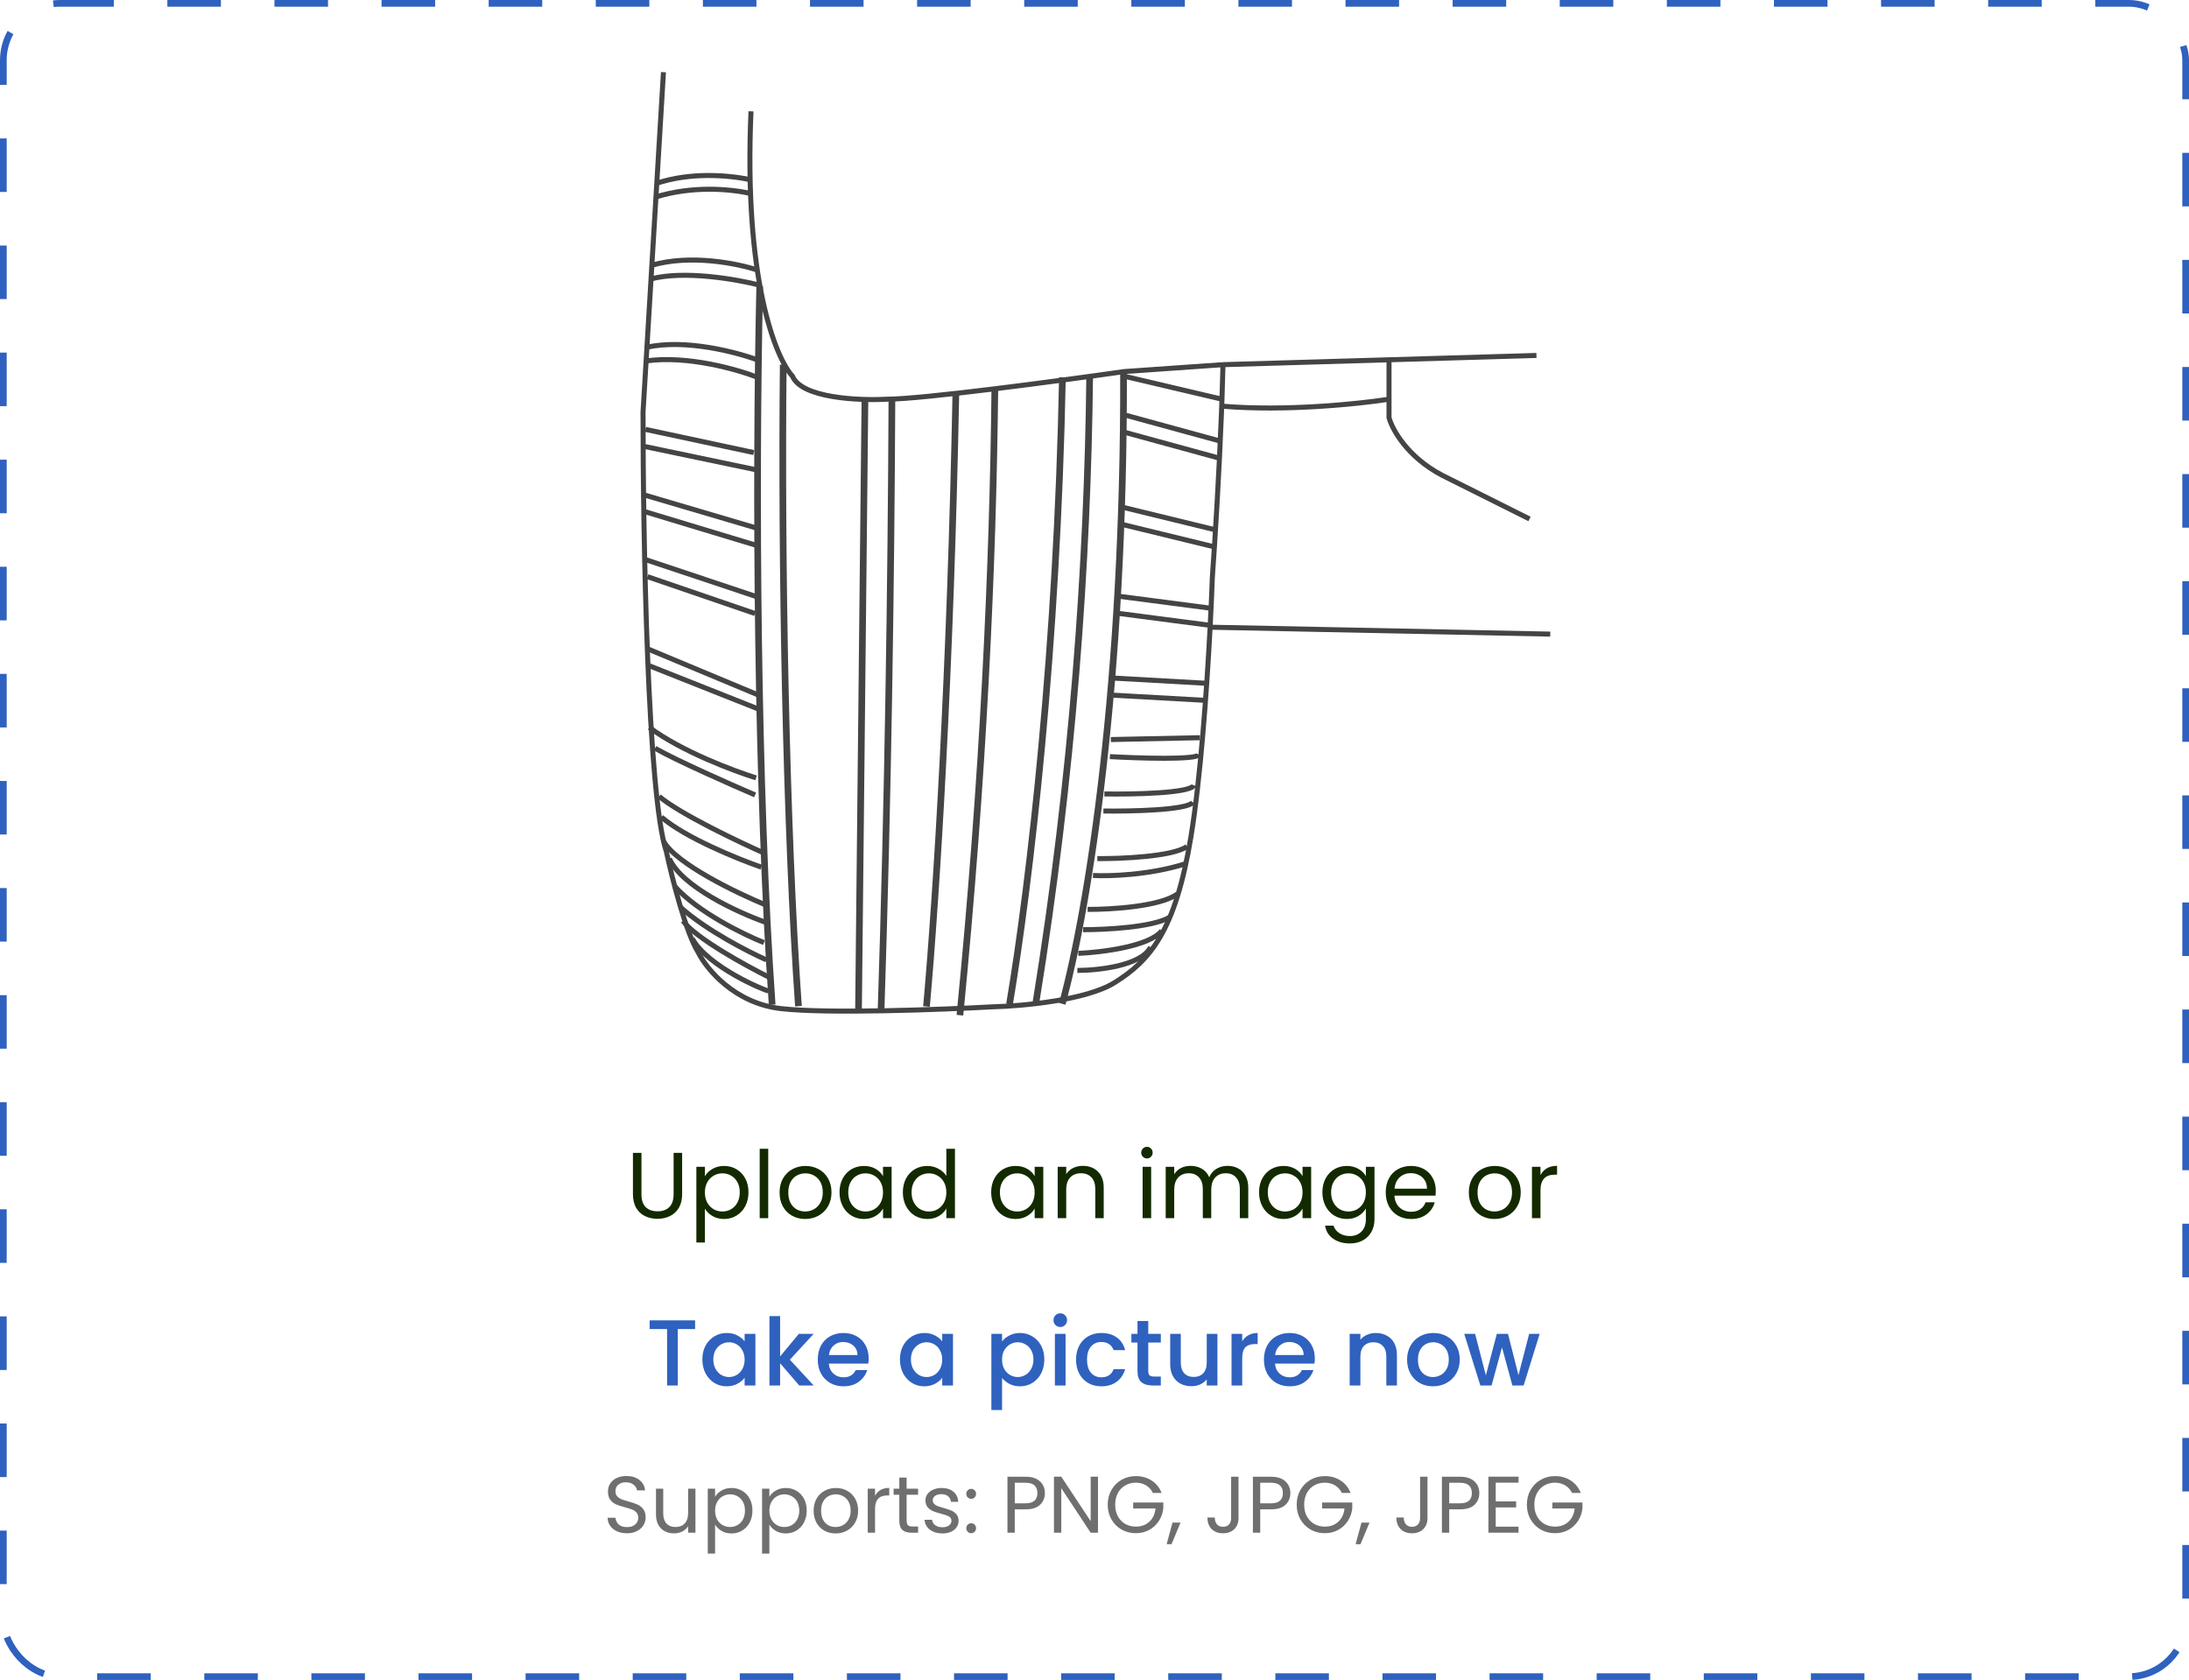 <svg width="327" height="251" viewBox="0 0 327 251" fill="none" xmlns="http://www.w3.org/2000/svg">
<rect x="0.5" y="0.5" width="326" height="250" rx="8.5" stroke="#2F61BF" stroke-dasharray="8 8"/>
<path d="M115.348 150.108C113.095 118.134 112.81 72.41 113.49 42.784M119.274 150.328C117.413 123.809 116.694 84.056 117.002 54.483M128.249 150.831L129.209 59.502M131.615 151.019C132.648 119.531 133.108 87.899 133.238 59.451M138.404 150.377C139.896 133.662 141.996 99.981 142.791 58.641M143.395 151.679C146.873 116.324 148.339 84.749 148.613 57.878M150.802 150.048C153.908 131.588 157.936 96.434 158.709 56.372M154.757 149.758C160.288 115.669 162.476 83.825 162.778 56.32M158.684 149.978C162.624 135.518 167.974 101.853 167.836 55.567" stroke="#444444"/>
<path d="M99.11 10.785L96.059 61.577C96.051 79.988 96.736 118.893 99.542 127.232C100.352 131.028 102.443 139.362 104.322 142.331C105.548 144.786 109.728 149.896 116.639 150.692C123.549 151.488 140.666 150.844 148.361 150.423C152.628 150.321 162.223 149.46 166.461 146.834C171.759 143.551 175.585 139.162 177.914 124.974C179.335 116.317 180.276 103.112 180.771 93.709M182.694 54.483L207.497 53.754M182.694 54.483C182.655 56.156 182.603 57.887 182.542 59.644M182.694 54.483L167.927 55.515C158.293 56.892 137.717 59.644 132.487 59.644C128.358 59.874 119.756 59.507 118.379 56.204C115.856 53.451 111.085 41.683 112.186 16.634M180.771 93.709C180.925 90.782 181.035 88.224 181.103 86.285C181.519 80.487 182.108 70.894 182.465 61.709C182.479 61.364 182.492 61.02 182.504 60.677M180.771 93.709L231.582 94.741M229.518 53.107L207.497 53.754M207.497 53.754L207.497 59.644M228.486 77.537L215.411 70.999C210.181 68.246 207.956 64.117 207.497 62.397L207.497 59.644M207.497 59.644C203.107 60.333 191.964 61.502 182.504 60.677M182.504 60.677C182.517 60.332 182.53 59.987 182.542 59.644M182.542 59.644L167.927 56.204" stroke="#444444" stroke-width="0.75"/>
<path d="M168.142 62.034L182.245 65.893M167.999 64.583L182.103 68.442M167.881 75.828L181.503 79.148M167.738 78.377L181.36 81.697M167.139 89.083L180.846 90.873M166.996 91.632L180.704 93.422M165.944 101.289L180.218 102.089M166.311 103.867L180.075 104.638M165.939 110.495L179.252 110.217M165.797 113.044C170.045 113.282 178.655 113.559 179.109 112.766M164.973 118.623C169.231 118.691 177.866 118.527 178.342 117.326M164.83 121.172C168.918 121.23 177.315 121.053 178.199 119.875M163.921 128.281C167.499 128.311 175.188 127.991 177.318 126.474M163.268 130.801C165.647 130.934 171.759 130.765 177.176 129.023M162.473 135.871C165.881 135.891 173.338 135.456 175.899 133.554M161.792 138.901C165.03 138.912 172.141 138.56 174.679 137.066M161.082 142.441C164.5 142.292 171.777 141.404 173.546 139.048M160.939 144.99C164.007 144.991 170.49 144.298 171.873 141.511M97.972 27.42C103.126 25.686 108.734 26.153 112.049 26.837M97.858 29.459C103.441 27.715 109.04 28.222 112.186 28.916M113.219 40.376C110.207 39.355 103.111 37.936 97.287 39.655M113.487 42.608C110.126 41.738 102.159 40.337 97.173 41.695M113.369 53.853C110.197 52.652 102.403 50.579 96.602 51.891M113.226 56.402C110.224 55.211 102.674 53.049 96.488 53.93M112.598 67.617L96.427 64.155M112.965 70.195L96.284 66.704M112.989 78.89L95.884 73.841M112.846 81.439L96.251 76.419M112.928 89.115L96.361 83.584M112.785 91.664L96.728 86.162M113.629 103.985L96.638 96.897M113.515 106.024L97.005 99.474M112.944 116.22C109.593 115.18 101.713 112.216 97.001 108.679M112.801 118.769C109.139 117.201 101.021 113.609 97.85 111.795M114.355 127.55C110.362 125.792 101.595 121.619 98.469 118.99M113.731 129.561C110.219 128.342 102.319 125.137 98.808 122.077M114.437 135.226C110.104 133.449 100.974 129.051 99.118 125.674M114.294 137.775C110.282 136.357 101.806 132.473 99.995 128.28M114.122 140.834C111.121 139.643 104.251 136.292 100.786 132.416M114.49 143.411C111.828 142.24 105.53 139.023 101.634 135.532M114.857 145.989C111.374 144.26 103.932 140.161 102.03 137.6M114.742 148.028C114.233 148 105.737 144.455 103.417 140.234" stroke="#444444" stroke-width="0.75"/>
<path d="M95.824 172.242V178.416C95.824 179.284 96.034 179.928 96.454 180.348C96.883 180.768 97.476 180.978 98.232 180.978C98.979 180.978 99.562 180.768 99.982 180.348C100.411 179.928 100.626 179.284 100.626 178.416V172.242H101.9V178.402C101.9 179.214 101.737 179.9 101.41 180.46C101.083 181.011 100.64 181.421 100.08 181.692C99.529 181.963 98.909 182.098 98.218 182.098C97.527 182.098 96.902 181.963 96.342 181.692C95.791 181.421 95.353 181.011 95.026 180.46C94.709 179.9 94.55 179.214 94.55 178.402V172.242H95.824ZM105.299 175.742C105.551 175.303 105.925 174.939 106.419 174.65C106.923 174.351 107.507 174.202 108.169 174.202C108.851 174.202 109.467 174.365 110.017 174.692C110.577 175.019 111.016 175.481 111.333 176.078C111.651 176.666 111.809 177.352 111.809 178.136C111.809 178.911 111.651 179.601 111.333 180.208C111.016 180.815 110.577 181.286 110.017 181.622C109.467 181.958 108.851 182.126 108.169 182.126C107.516 182.126 106.937 181.981 106.433 181.692C105.939 181.393 105.561 181.025 105.299 180.586V185.64H104.025V174.328H105.299V175.742ZM110.507 178.136C110.507 177.557 110.391 177.053 110.157 176.624C109.924 176.195 109.607 175.868 109.205 175.644C108.813 175.42 108.379 175.308 107.903 175.308C107.437 175.308 107.003 175.425 106.601 175.658C106.209 175.882 105.892 176.213 105.649 176.652C105.416 177.081 105.299 177.581 105.299 178.15C105.299 178.729 105.416 179.237 105.649 179.676C105.892 180.105 106.209 180.437 106.601 180.67C107.003 180.894 107.437 181.006 107.903 181.006C108.379 181.006 108.813 180.894 109.205 180.67C109.607 180.437 109.924 180.105 110.157 179.676C110.391 179.237 110.507 178.724 110.507 178.136ZM114.76 171.64V182H113.486V171.64H114.76ZM120.278 182.126C119.559 182.126 118.906 181.963 118.318 181.636C117.739 181.309 117.282 180.847 116.946 180.25C116.619 179.643 116.456 178.943 116.456 178.15C116.456 177.366 116.624 176.675 116.96 176.078C117.305 175.471 117.772 175.009 118.36 174.692C118.948 174.365 119.606 174.202 120.334 174.202C121.062 174.202 121.72 174.365 122.308 174.692C122.896 175.009 123.358 175.467 123.694 176.064C124.039 176.661 124.212 177.357 124.212 178.15C124.212 178.943 124.034 179.643 123.68 180.25C123.334 180.847 122.863 181.309 122.266 181.636C121.668 181.963 121.006 182.126 120.278 182.126ZM120.278 181.006C120.735 181.006 121.164 180.899 121.566 180.684C121.967 180.469 122.289 180.147 122.532 179.718C122.784 179.289 122.91 178.766 122.91 178.15C122.91 177.534 122.788 177.011 122.546 176.582C122.303 176.153 121.986 175.835 121.594 175.63C121.202 175.415 120.777 175.308 120.32 175.308C119.853 175.308 119.424 175.415 119.032 175.63C118.649 175.835 118.341 176.153 118.108 176.582C117.874 177.011 117.758 177.534 117.758 178.15C117.758 178.775 117.87 179.303 118.094 179.732C118.327 180.161 118.635 180.483 119.018 180.698C119.4 180.903 119.82 181.006 120.278 181.006ZM125.411 178.136C125.411 177.352 125.569 176.666 125.887 176.078C126.204 175.481 126.638 175.019 127.189 174.692C127.749 174.365 128.369 174.202 129.051 174.202C129.723 174.202 130.306 174.347 130.801 174.636C131.295 174.925 131.664 175.289 131.907 175.728V174.328H133.195V182H131.907V180.572C131.655 181.02 131.277 181.393 130.773 181.692C130.278 181.981 129.699 182.126 129.037 182.126C128.355 182.126 127.739 181.958 127.189 181.622C126.638 181.286 126.204 180.815 125.887 180.208C125.569 179.601 125.411 178.911 125.411 178.136ZM131.907 178.15C131.907 177.571 131.79 177.067 131.557 176.638C131.323 176.209 131.006 175.882 130.605 175.658C130.213 175.425 129.779 175.308 129.303 175.308C128.827 175.308 128.393 175.42 128.001 175.644C127.609 175.868 127.296 176.195 127.063 176.624C126.829 177.053 126.713 177.557 126.713 178.136C126.713 178.724 126.829 179.237 127.063 179.676C127.296 180.105 127.609 180.437 128.001 180.67C128.393 180.894 128.827 181.006 129.303 181.006C129.779 181.006 130.213 180.894 130.605 180.67C131.006 180.437 131.323 180.105 131.557 179.676C131.79 179.237 131.907 178.729 131.907 178.15ZM134.872 178.136C134.872 177.352 135.03 176.666 135.348 176.078C135.665 175.481 136.099 175.019 136.65 174.692C137.21 174.365 137.835 174.202 138.526 174.202C139.123 174.202 139.678 174.342 140.192 174.622C140.705 174.893 141.097 175.252 141.368 175.7V171.64H142.656V182H141.368V180.558C141.116 181.015 140.742 181.393 140.248 181.692C139.753 181.981 139.174 182.126 138.512 182.126C137.83 182.126 137.21 181.958 136.65 181.622C136.099 181.286 135.665 180.815 135.348 180.208C135.03 179.601 134.872 178.911 134.872 178.136ZM141.368 178.15C141.368 177.571 141.251 177.067 141.018 176.638C140.784 176.209 140.467 175.882 140.066 175.658C139.674 175.425 139.24 175.308 138.764 175.308C138.288 175.308 137.854 175.42 137.462 175.644C137.07 175.868 136.757 176.195 136.524 176.624C136.29 177.053 136.174 177.557 136.174 178.136C136.174 178.724 136.29 179.237 136.524 179.676C136.757 180.105 137.07 180.437 137.462 180.67C137.854 180.894 138.288 181.006 138.764 181.006C139.24 181.006 139.674 180.894 140.066 180.67C140.467 180.437 140.784 180.105 141.018 179.676C141.251 179.237 141.368 178.729 141.368 178.15ZM148.065 178.136C148.065 177.352 148.224 176.666 148.541 176.078C148.858 175.481 149.292 175.019 149.843 174.692C150.403 174.365 151.024 174.202 151.705 174.202C152.377 174.202 152.96 174.347 153.455 174.636C153.95 174.925 154.318 175.289 154.561 175.728V174.328H155.849V182H154.561V180.572C154.309 181.02 153.931 181.393 153.427 181.692C152.932 181.981 152.354 182.126 151.691 182.126C151.01 182.126 150.394 181.958 149.843 181.622C149.292 181.286 148.858 180.815 148.541 180.208C148.224 179.601 148.065 178.911 148.065 178.136ZM154.561 178.15C154.561 177.571 154.444 177.067 154.211 176.638C153.978 176.209 153.66 175.882 153.259 175.658C152.867 175.425 152.433 175.308 151.957 175.308C151.481 175.308 151.047 175.42 150.655 175.644C150.263 175.868 149.95 176.195 149.717 176.624C149.484 177.053 149.367 177.557 149.367 178.136C149.367 178.724 149.484 179.237 149.717 179.676C149.95 180.105 150.263 180.437 150.655 180.67C151.047 180.894 151.481 181.006 151.957 181.006C152.433 181.006 152.867 180.894 153.259 180.67C153.66 180.437 153.978 180.105 154.211 179.676C154.444 179.237 154.561 178.729 154.561 178.15ZM161.74 174.188C162.673 174.188 163.429 174.473 164.008 175.042C164.586 175.602 164.876 176.414 164.876 177.478V182H163.616V177.66C163.616 176.895 163.424 176.311 163.042 175.91C162.659 175.499 162.136 175.294 161.474 175.294C160.802 175.294 160.265 175.504 159.864 175.924C159.472 176.344 159.276 176.955 159.276 177.758V182H158.002V174.328H159.276V175.42C159.528 175.028 159.868 174.725 160.298 174.51C160.736 174.295 161.217 174.188 161.74 174.188ZM171.347 173.082C171.105 173.082 170.899 172.998 170.731 172.83C170.563 172.662 170.479 172.457 170.479 172.214C170.479 171.971 170.563 171.766 170.731 171.598C170.899 171.43 171.105 171.346 171.347 171.346C171.581 171.346 171.777 171.43 171.935 171.598C172.103 171.766 172.187 171.971 172.187 172.214C172.187 172.457 172.103 172.662 171.935 172.83C171.777 172.998 171.581 173.082 171.347 173.082ZM171.963 174.328V182H170.689V174.328H171.963ZM183.361 174.188C183.958 174.188 184.49 174.314 184.957 174.566C185.423 174.809 185.792 175.177 186.063 175.672C186.333 176.167 186.469 176.769 186.469 177.478V182H185.209V177.66C185.209 176.895 185.017 176.311 184.635 175.91C184.261 175.499 183.753 175.294 183.109 175.294C182.446 175.294 181.919 175.509 181.527 175.938C181.135 176.358 180.939 176.969 180.939 177.772V182H179.679V177.66C179.679 176.895 179.487 176.311 179.105 175.91C178.731 175.499 178.223 175.294 177.579 175.294C176.916 175.294 176.389 175.509 175.997 175.938C175.605 176.358 175.409 176.969 175.409 177.772V182H174.135V174.328H175.409V175.434C175.661 175.033 175.997 174.725 176.417 174.51C176.846 174.295 177.317 174.188 177.831 174.188C178.475 174.188 179.044 174.333 179.539 174.622C180.033 174.911 180.402 175.336 180.645 175.896C180.859 175.355 181.214 174.935 181.709 174.636C182.203 174.337 182.754 174.188 183.361 174.188ZM188.082 178.136C188.082 177.352 188.241 176.666 188.558 176.078C188.876 175.481 189.31 175.019 189.86 174.692C190.42 174.365 191.041 174.202 191.722 174.202C192.394 174.202 192.978 174.347 193.472 174.636C193.967 174.925 194.336 175.289 194.578 175.728V174.328H195.866V182H194.578V180.572C194.326 181.02 193.948 181.393 193.444 181.692C192.95 181.981 192.371 182.126 191.708 182.126C191.027 182.126 190.411 181.958 189.86 181.622C189.31 181.286 188.876 180.815 188.558 180.208C188.241 179.601 188.082 178.911 188.082 178.136ZM194.578 178.15C194.578 177.571 194.462 177.067 194.228 176.638C193.995 176.209 193.678 175.882 193.276 175.658C192.884 175.425 192.45 175.308 191.974 175.308C191.498 175.308 191.064 175.42 190.672 175.644C190.28 175.868 189.968 176.195 189.734 176.624C189.501 177.053 189.384 177.557 189.384 178.136C189.384 178.724 189.501 179.237 189.734 179.676C189.968 180.105 190.28 180.437 190.672 180.67C191.064 180.894 191.498 181.006 191.974 181.006C192.45 181.006 192.884 180.894 193.276 180.67C193.678 180.437 193.995 180.105 194.228 179.676C194.462 179.237 194.578 178.729 194.578 178.15ZM201.183 174.202C201.846 174.202 202.425 174.347 202.919 174.636C203.423 174.925 203.797 175.289 204.039 175.728V174.328H205.327V182.168C205.327 182.868 205.178 183.489 204.879 184.03C204.581 184.581 204.151 185.01 203.591 185.318C203.041 185.626 202.397 185.78 201.659 185.78C200.651 185.78 199.811 185.542 199.139 185.066C198.467 184.59 198.071 183.941 197.949 183.12H199.209C199.349 183.587 199.639 183.96 200.077 184.24C200.516 184.529 201.043 184.674 201.659 184.674C202.359 184.674 202.929 184.455 203.367 184.016C203.815 183.577 204.039 182.961 204.039 182.168V180.558C203.787 181.006 203.414 181.379 202.919 181.678C202.425 181.977 201.846 182.126 201.183 182.126C200.502 182.126 199.881 181.958 199.321 181.622C198.771 181.286 198.337 180.815 198.019 180.208C197.702 179.601 197.543 178.911 197.543 178.136C197.543 177.352 197.702 176.666 198.019 176.078C198.337 175.481 198.771 175.019 199.321 174.692C199.881 174.365 200.502 174.202 201.183 174.202ZM204.039 178.15C204.039 177.571 203.923 177.067 203.689 176.638C203.456 176.209 203.139 175.882 202.737 175.658C202.345 175.425 201.911 175.308 201.435 175.308C200.959 175.308 200.525 175.42 200.133 175.644C199.741 175.868 199.429 176.195 199.195 176.624C198.962 177.053 198.845 177.557 198.845 178.136C198.845 178.724 198.962 179.237 199.195 179.676C199.429 180.105 199.741 180.437 200.133 180.67C200.525 180.894 200.959 181.006 201.435 181.006C201.911 181.006 202.345 180.894 202.737 180.67C203.139 180.437 203.456 180.105 203.689 179.676C203.923 179.237 204.039 178.729 204.039 178.15ZM214.48 177.87C214.48 178.113 214.466 178.369 214.438 178.64H208.306C208.353 179.396 208.61 179.989 209.076 180.418C209.552 180.838 210.126 181.048 210.798 181.048C211.349 181.048 211.806 180.922 212.17 180.67C212.544 180.409 212.805 180.063 212.954 179.634H214.326C214.121 180.371 213.71 180.973 213.094 181.44C212.478 181.897 211.713 182.126 210.798 182.126C210.07 182.126 209.417 181.963 208.838 181.636C208.269 181.309 207.821 180.847 207.494 180.25C207.168 179.643 207.004 178.943 207.004 178.15C207.004 177.357 207.163 176.661 207.48 176.064C207.798 175.467 208.241 175.009 208.81 174.692C209.389 174.365 210.052 174.202 210.798 174.202C211.526 174.202 212.17 174.361 212.73 174.678C213.29 174.995 213.72 175.434 214.018 175.994C214.326 176.545 214.48 177.17 214.48 177.87ZM213.164 177.604C213.164 177.119 213.057 176.703 212.842 176.358C212.628 176.003 212.334 175.737 211.96 175.56C211.596 175.373 211.19 175.28 210.742 175.28C210.098 175.28 209.548 175.485 209.09 175.896C208.642 176.307 208.386 176.876 208.32 177.604H213.164ZM223.24 182.126C222.522 182.126 221.868 181.963 221.28 181.636C220.702 181.309 220.244 180.847 219.908 180.25C219.582 179.643 219.418 178.943 219.418 178.15C219.418 177.366 219.586 176.675 219.922 176.078C220.268 175.471 220.734 175.009 221.322 174.692C221.91 174.365 222.568 174.202 223.296 174.202C224.024 174.202 224.682 174.365 225.27 174.692C225.858 175.009 226.32 175.467 226.656 176.064C227.002 176.661 227.174 177.357 227.174 178.15C227.174 178.943 226.997 179.643 226.642 180.25C226.297 180.847 225.826 181.309 225.228 181.636C224.631 181.963 223.968 182.126 223.24 182.126ZM223.24 181.006C223.698 181.006 224.127 180.899 224.528 180.684C224.93 180.469 225.252 180.147 225.494 179.718C225.746 179.289 225.872 178.766 225.872 178.15C225.872 177.534 225.751 177.011 225.508 176.582C225.266 176.153 224.948 175.835 224.556 175.63C224.164 175.415 223.74 175.308 223.282 175.308C222.816 175.308 222.386 175.415 221.994 175.63C221.612 175.835 221.304 176.153 221.07 176.582C220.837 177.011 220.72 177.534 220.72 178.15C220.72 178.775 220.832 179.303 221.056 179.732C221.29 180.161 221.598 180.483 221.98 180.698C222.363 180.903 222.783 181.006 223.24 181.006ZM230.123 175.574C230.347 175.135 230.665 174.795 231.075 174.552C231.495 174.309 232.004 174.188 232.601 174.188V175.504H232.265C230.837 175.504 230.123 176.279 230.123 177.828V182H228.849V174.328H230.123V175.574Z" fill="#132A00"/>
<path d="M103.836 197.27V198.572H101.246V207H99.65V198.572H97.046V197.27H103.836ZM104.92 203.108C104.92 202.333 105.079 201.647 105.396 201.05C105.723 200.453 106.162 199.991 106.712 199.664C107.272 199.328 107.888 199.16 108.56 199.16C109.167 199.16 109.694 199.281 110.142 199.524C110.6 199.757 110.964 200.051 111.234 200.406V199.286H112.844V207H111.234V205.852C110.964 206.216 110.595 206.519 110.128 206.762C109.662 207.005 109.13 207.126 108.532 207.126C107.87 207.126 107.263 206.958 106.712 206.622C106.162 206.277 105.723 205.801 105.396 205.194C105.079 204.578 104.92 203.883 104.92 203.108ZM111.234 203.136C111.234 202.604 111.122 202.142 110.898 201.75C110.684 201.358 110.399 201.059 110.044 200.854C109.69 200.649 109.307 200.546 108.896 200.546C108.486 200.546 108.103 200.649 107.748 200.854C107.394 201.05 107.104 201.344 106.88 201.736C106.666 202.119 106.558 202.576 106.558 203.108C106.558 203.64 106.666 204.107 106.88 204.508C107.104 204.909 107.394 205.217 107.748 205.432C108.112 205.637 108.495 205.74 108.896 205.74C109.307 205.74 109.69 205.637 110.044 205.432C110.399 205.227 110.684 204.928 110.898 204.536C111.122 204.135 111.234 203.668 111.234 203.136ZM117.993 203.15L121.549 207H119.393L116.537 203.682V207H114.941V196.64H116.537V202.66L119.337 199.286H121.549L117.993 203.15ZM129.763 202.954C129.763 203.243 129.744 203.505 129.707 203.738H123.813C123.859 204.354 124.088 204.849 124.499 205.222C124.909 205.595 125.413 205.782 126.011 205.782C126.869 205.782 127.476 205.423 127.831 204.704H129.553C129.319 205.413 128.895 205.997 128.279 206.454C127.672 206.902 126.916 207.126 126.011 207.126C125.273 207.126 124.611 206.963 124.023 206.636C123.444 206.3 122.987 205.833 122.651 205.236C122.324 204.629 122.161 203.929 122.161 203.136C122.161 202.343 122.319 201.647 122.637 201.05C122.963 200.443 123.416 199.977 123.995 199.65C124.583 199.323 125.255 199.16 126.011 199.16C126.739 199.16 127.387 199.319 127.957 199.636C128.526 199.953 128.969 200.401 129.287 200.98C129.604 201.549 129.763 202.207 129.763 202.954ZM128.097 202.45C128.087 201.862 127.877 201.391 127.467 201.036C127.056 200.681 126.547 200.504 125.941 200.504C125.39 200.504 124.919 200.681 124.527 201.036C124.135 201.381 123.901 201.853 123.827 202.45H128.097ZM134.438 203.108C134.438 202.333 134.597 201.647 134.914 201.05C135.241 200.453 135.679 199.991 136.23 199.664C136.79 199.328 137.406 199.16 138.078 199.16C138.685 199.16 139.212 199.281 139.66 199.524C140.117 199.757 140.481 200.051 140.752 200.406V199.286H142.362V207H140.752V205.852C140.481 206.216 140.113 206.519 139.646 206.762C139.179 207.005 138.647 207.126 138.05 207.126C137.387 207.126 136.781 206.958 136.23 206.622C135.679 206.277 135.241 205.801 134.914 205.194C134.597 204.578 134.438 203.883 134.438 203.108ZM140.752 203.136C140.752 202.604 140.64 202.142 140.416 201.75C140.201 201.358 139.917 201.059 139.562 200.854C139.207 200.649 138.825 200.546 138.414 200.546C138.003 200.546 137.621 200.649 137.266 200.854C136.911 201.05 136.622 201.344 136.398 201.736C136.183 202.119 136.076 202.576 136.076 203.108C136.076 203.64 136.183 204.107 136.398 204.508C136.622 204.909 136.911 205.217 137.266 205.432C137.63 205.637 138.013 205.74 138.414 205.74C138.825 205.74 139.207 205.637 139.562 205.432C139.917 205.227 140.201 204.928 140.416 204.536C140.64 204.135 140.752 203.668 140.752 203.136ZM149.691 200.42C149.962 200.065 150.33 199.767 150.797 199.524C151.264 199.281 151.791 199.16 152.379 199.16C153.051 199.16 153.662 199.328 154.213 199.664C154.773 199.991 155.212 200.453 155.529 201.05C155.846 201.647 156.005 202.333 156.005 203.108C156.005 203.883 155.846 204.578 155.529 205.194C155.212 205.801 154.773 206.277 154.213 206.622C153.662 206.958 153.051 207.126 152.379 207.126C151.791 207.126 151.268 207.009 150.811 206.776C150.354 206.533 149.98 206.235 149.691 205.88V210.668H148.095V199.286H149.691V200.42ZM154.381 203.108C154.381 202.576 154.269 202.119 154.045 201.736C153.83 201.344 153.541 201.05 153.177 200.854C152.822 200.649 152.44 200.546 152.029 200.546C151.628 200.546 151.245 200.649 150.881 200.854C150.526 201.059 150.237 201.358 150.013 201.75C149.798 202.142 149.691 202.604 149.691 203.136C149.691 203.668 149.798 204.135 150.013 204.536C150.237 204.928 150.526 205.227 150.881 205.432C151.245 205.637 151.628 205.74 152.029 205.74C152.44 205.74 152.822 205.637 153.177 205.432C153.541 205.217 153.83 204.909 154.045 204.508C154.269 204.107 154.381 203.64 154.381 203.108ZM158.395 198.264C158.106 198.264 157.863 198.166 157.667 197.97C157.471 197.774 157.373 197.531 157.373 197.242C157.373 196.953 157.471 196.71 157.667 196.514C157.863 196.318 158.106 196.22 158.395 196.22C158.675 196.22 158.913 196.318 159.109 196.514C159.305 196.71 159.403 196.953 159.403 197.242C159.403 197.531 159.305 197.774 159.109 197.97C158.913 198.166 158.675 198.264 158.395 198.264ZM159.179 199.286V207H157.583V199.286H159.179ZM160.743 203.136C160.743 202.343 160.901 201.647 161.219 201.05C161.545 200.443 161.993 199.977 162.563 199.65C163.132 199.323 163.785 199.16 164.523 199.16C165.456 199.16 166.226 199.384 166.833 199.832C167.449 200.271 167.864 200.901 168.079 201.722H166.357C166.217 201.339 165.993 201.041 165.685 200.826C165.377 200.611 164.989 200.504 164.523 200.504C163.869 200.504 163.347 200.737 162.955 201.204C162.572 201.661 162.381 202.305 162.381 203.136C162.381 203.967 162.572 204.615 162.955 205.082C163.347 205.549 163.869 205.782 164.523 205.782C165.447 205.782 166.058 205.376 166.357 204.564H168.079C167.855 205.348 167.435 205.973 166.819 206.44C166.203 206.897 165.437 207.126 164.523 207.126C163.785 207.126 163.132 206.963 162.563 206.636C161.993 206.3 161.545 205.833 161.219 205.236C160.901 204.629 160.743 203.929 160.743 203.136ZM171.531 200.588V204.858C171.531 205.147 171.596 205.357 171.727 205.488C171.867 205.609 172.1 205.67 172.427 205.67H173.407V207H172.147C171.428 207 170.878 206.832 170.495 206.496C170.112 206.16 169.921 205.614 169.921 204.858V200.588H169.011V199.286H169.921V197.368H171.531V199.286H173.407V200.588H171.531ZM181.864 199.286V207H180.268V206.09C180.016 206.407 179.685 206.659 179.274 206.846C178.873 207.023 178.443 207.112 177.986 207.112C177.379 207.112 176.833 206.986 176.348 206.734C175.872 206.482 175.494 206.109 175.214 205.614C174.943 205.119 174.808 204.522 174.808 203.822V199.286H176.39V203.584C176.39 204.275 176.563 204.807 176.908 205.18C177.253 205.544 177.725 205.726 178.322 205.726C178.919 205.726 179.391 205.544 179.736 205.18C180.091 204.807 180.268 204.275 180.268 203.584V199.286H181.864ZM185.566 200.406C185.799 200.014 186.107 199.711 186.49 199.496C186.882 199.272 187.344 199.16 187.876 199.16V200.812H187.47C186.845 200.812 186.369 200.971 186.042 201.288C185.725 201.605 185.566 202.156 185.566 202.94V207H183.97V199.286H185.566V200.406ZM196.413 202.954C196.413 203.243 196.394 203.505 196.357 203.738H190.463C190.51 204.354 190.738 204.849 191.149 205.222C191.56 205.595 192.064 205.782 192.661 205.782C193.52 205.782 194.126 205.423 194.481 204.704H196.203C195.97 205.413 195.545 205.997 194.929 206.454C194.322 206.902 193.566 207.126 192.661 207.126C191.924 207.126 191.261 206.963 190.673 206.636C190.094 206.3 189.637 205.833 189.301 205.236C188.974 204.629 188.811 203.929 188.811 203.136C188.811 202.343 188.97 201.647 189.287 201.05C189.614 200.443 190.066 199.977 190.645 199.65C191.233 199.323 191.905 199.16 192.661 199.16C193.389 199.16 194.038 199.319 194.607 199.636C195.176 199.953 195.62 200.401 195.937 200.98C196.254 201.549 196.413 202.207 196.413 202.954ZM194.747 202.45C194.738 201.862 194.528 201.391 194.117 201.036C193.706 200.681 193.198 200.504 192.591 200.504C192.04 200.504 191.569 200.681 191.177 201.036C190.785 201.381 190.552 201.853 190.477 202.45H194.747ZM205.512 199.16C206.119 199.16 206.66 199.286 207.136 199.538C207.622 199.79 208 200.163 208.27 200.658C208.541 201.153 208.676 201.75 208.676 202.45V207H207.094V202.688C207.094 201.997 206.922 201.47 206.576 201.106C206.231 200.733 205.76 200.546 205.162 200.546C204.565 200.546 204.089 200.733 203.734 201.106C203.389 201.47 203.216 201.997 203.216 202.688V207H201.62V199.286H203.216V200.168C203.478 199.851 203.809 199.603 204.21 199.426C204.621 199.249 205.055 199.16 205.512 199.16ZM214.058 207.126C213.33 207.126 212.672 206.963 212.084 206.636C211.496 206.3 211.034 205.833 210.698 205.236C210.362 204.629 210.194 203.929 210.194 203.136C210.194 202.352 210.367 201.657 210.712 201.05C211.057 200.443 211.529 199.977 212.126 199.65C212.723 199.323 213.391 199.16 214.128 199.16C214.865 199.16 215.533 199.323 216.13 199.65C216.727 199.977 217.199 200.443 217.544 201.05C217.889 201.657 218.062 202.352 218.062 203.136C218.062 203.92 217.885 204.615 217.53 205.222C217.175 205.829 216.69 206.3 216.074 206.636C215.467 206.963 214.795 207.126 214.058 207.126ZM214.058 205.74C214.469 205.74 214.851 205.642 215.206 205.446C215.57 205.25 215.864 204.956 216.088 204.564C216.312 204.172 216.424 203.696 216.424 203.136C216.424 202.576 216.317 202.105 216.102 201.722C215.887 201.33 215.603 201.036 215.248 200.84C214.893 200.644 214.511 200.546 214.1 200.546C213.689 200.546 213.307 200.644 212.952 200.84C212.607 201.036 212.331 201.33 212.126 201.722C211.921 202.105 211.818 202.576 211.818 203.136C211.818 203.967 212.028 204.611 212.448 205.068C212.877 205.516 213.414 205.74 214.058 205.74ZM230 199.286L227.606 207H225.926L224.372 201.302L222.818 207H221.138L218.73 199.286H220.354L221.964 205.488L223.602 199.286H225.268L226.836 205.46L228.432 199.286H230Z" fill="#2F61BF"/>
<path d="M93.664 229.084C93.112 229.084 92.616 228.988 92.176 228.796C91.744 228.596 91.404 228.324 91.156 227.98C90.908 227.628 90.78 227.224 90.772 226.768H91.936C91.976 227.16 92.136 227.492 92.416 227.764C92.704 228.028 93.12 228.16 93.664 228.16C94.184 228.16 94.592 228.032 94.888 227.776C95.192 227.512 95.344 227.176 95.344 226.768C95.344 226.448 95.256 226.188 95.08 225.988C94.904 225.788 94.684 225.636 94.42 225.532C94.156 225.428 93.8 225.316 93.352 225.196C92.8 225.052 92.356 224.908 92.02 224.764C91.692 224.62 91.408 224.396 91.168 224.092C90.936 223.78 90.82 223.364 90.82 222.844C90.82 222.388 90.936 221.984 91.168 221.632C91.4 221.28 91.724 221.008 92.14 220.816C92.564 220.624 93.048 220.528 93.592 220.528C94.376 220.528 95.016 220.724 95.512 221.116C96.016 221.508 96.3 222.028 96.364 222.676H95.164C95.124 222.356 94.956 222.076 94.66 221.836C94.364 221.588 93.972 221.464 93.484 221.464C93.028 221.464 92.656 221.584 92.368 221.824C92.08 222.056 91.936 222.384 91.936 222.808C91.936 223.112 92.02 223.36 92.188 223.552C92.364 223.744 92.576 223.892 92.824 223.996C93.08 224.092 93.436 224.204 93.892 224.332C94.444 224.484 94.888 224.636 95.224 224.788C95.56 224.932 95.848 225.16 96.088 225.472C96.328 225.776 96.448 226.192 96.448 226.72C96.448 227.128 96.34 227.512 96.124 227.872C95.908 228.232 95.588 228.524 95.164 228.748C94.74 228.972 94.24 229.084 93.664 229.084ZM103.887 222.424V229H102.795V228.028C102.587 228.364 102.295 228.628 101.919 228.82C101.551 229.004 101.143 229.096 100.695 229.096C100.183 229.096 99.723 228.992 99.315 228.784C98.907 228.568 98.583 228.248 98.343 227.824C98.111 227.4 97.995 226.884 97.995 226.276V222.424H99.075V226.132C99.075 226.78 99.239 227.28 99.567 227.632C99.895 227.976 100.343 228.148 100.911 228.148C101.495 228.148 101.955 227.968 102.291 227.608C102.627 227.248 102.795 226.724 102.795 226.036V222.424H103.887ZM106.823 223.636C107.039 223.26 107.359 222.948 107.783 222.7C108.215 222.444 108.715 222.316 109.283 222.316C109.867 222.316 110.395 222.456 110.867 222.736C111.347 223.016 111.723 223.412 111.995 223.924C112.267 224.428 112.403 225.016 112.403 225.688C112.403 226.352 112.267 226.944 111.995 227.464C111.723 227.984 111.347 228.388 110.867 228.676C110.395 228.964 109.867 229.108 109.283 229.108C108.723 229.108 108.227 228.984 107.795 228.736C107.371 228.48 107.047 228.164 106.823 227.788V232.12H105.731V222.424H106.823V223.636ZM111.287 225.688C111.287 225.192 111.187 224.76 110.987 224.392C110.787 224.024 110.515 223.744 110.171 223.552C109.835 223.36 109.463 223.264 109.055 223.264C108.655 223.264 108.283 223.364 107.939 223.564C107.603 223.756 107.331 224.04 107.123 224.416C106.923 224.784 106.823 225.212 106.823 225.7C106.823 226.196 106.923 226.632 107.123 227.008C107.331 227.376 107.603 227.66 107.939 227.86C108.283 228.052 108.655 228.148 109.055 228.148C109.463 228.148 109.835 228.052 110.171 227.86C110.515 227.66 110.787 227.376 110.987 227.008C111.187 226.632 111.287 226.192 111.287 225.688ZM114.932 223.636C115.148 223.26 115.468 222.948 115.892 222.7C116.324 222.444 116.824 222.316 117.392 222.316C117.976 222.316 118.504 222.456 118.976 222.736C119.456 223.016 119.832 223.412 120.104 223.924C120.376 224.428 120.512 225.016 120.512 225.688C120.512 226.352 120.376 226.944 120.104 227.464C119.832 227.984 119.456 228.388 118.976 228.676C118.504 228.964 117.976 229.108 117.392 229.108C116.832 229.108 116.336 228.984 115.904 228.736C115.48 228.48 115.156 228.164 114.932 227.788V232.12H113.84V222.424H114.932V223.636ZM119.396 225.688C119.396 225.192 119.296 224.76 119.096 224.392C118.896 224.024 118.624 223.744 118.28 223.552C117.944 223.36 117.572 223.264 117.164 223.264C116.764 223.264 116.392 223.364 116.048 223.564C115.712 223.756 115.44 224.04 115.232 224.416C115.032 224.784 114.932 225.212 114.932 225.7C114.932 226.196 115.032 226.632 115.232 227.008C115.44 227.376 115.712 227.66 116.048 227.86C116.392 228.052 116.764 228.148 117.164 228.148C117.572 228.148 117.944 228.052 118.28 227.86C118.624 227.66 118.896 227.376 119.096 227.008C119.296 226.632 119.396 226.192 119.396 225.688ZM124.817 229.108C124.201 229.108 123.641 228.968 123.137 228.688C122.641 228.408 122.249 228.012 121.961 227.5C121.681 226.98 121.541 226.38 121.541 225.7C121.541 225.028 121.685 224.436 121.973 223.924C122.269 223.404 122.669 223.008 123.173 222.736C123.677 222.456 124.241 222.316 124.865 222.316C125.489 222.316 126.053 222.456 126.557 222.736C127.061 223.008 127.457 223.4 127.745 223.912C128.041 224.424 128.189 225.02 128.189 225.7C128.189 226.38 128.037 226.98 127.733 227.5C127.437 228.012 127.033 228.408 126.521 228.688C126.009 228.968 125.441 229.108 124.817 229.108ZM124.817 228.148C125.209 228.148 125.577 228.056 125.921 227.872C126.265 227.688 126.541 227.412 126.749 227.044C126.965 226.676 127.073 226.228 127.073 225.7C127.073 225.172 126.969 224.724 126.761 224.356C126.553 223.988 126.281 223.716 125.945 223.54C125.609 223.356 125.245 223.264 124.853 223.264C124.453 223.264 124.085 223.356 123.749 223.54C123.421 223.716 123.157 223.988 122.957 224.356C122.757 224.724 122.657 225.172 122.657 225.7C122.657 226.236 122.753 226.688 122.945 227.056C123.145 227.424 123.409 227.7 123.737 227.884C124.065 228.06 124.425 228.148 124.817 228.148ZM130.717 223.492C130.909 223.116 131.181 222.824 131.533 222.616C131.893 222.408 132.329 222.304 132.841 222.304V223.432H132.553C131.329 223.432 130.717 224.096 130.717 225.424V229H129.625V222.424H130.717V223.492ZM135.434 223.324V227.2C135.434 227.52 135.502 227.748 135.638 227.884C135.774 228.012 136.01 228.076 136.346 228.076H137.15V229H136.166C135.558 229 135.102 228.86 134.798 228.58C134.494 228.3 134.342 227.84 134.342 227.2V223.324H133.49V222.424H134.342V220.768H135.434V222.424H137.15V223.324H135.434ZM140.801 229.108C140.297 229.108 139.845 229.024 139.445 228.856C139.045 228.68 138.729 228.44 138.497 228.136C138.265 227.824 138.137 227.468 138.113 227.068H139.241C139.273 227.396 139.425 227.664 139.697 227.872C139.977 228.08 140.341 228.184 140.789 228.184C141.205 228.184 141.533 228.092 141.773 227.908C142.013 227.724 142.133 227.492 142.133 227.212C142.133 226.924 142.005 226.712 141.749 226.576C141.493 226.432 141.097 226.292 140.561 226.156C140.073 226.028 139.673 225.9 139.361 225.772C139.057 225.636 138.793 225.44 138.569 225.184C138.353 224.92 138.245 224.576 138.245 224.152C138.245 223.816 138.345 223.508 138.545 223.228C138.745 222.948 139.029 222.728 139.397 222.568C139.765 222.4 140.185 222.316 140.657 222.316C141.385 222.316 141.973 222.5 142.421 222.868C142.869 223.236 143.109 223.74 143.141 224.38H142.049C142.025 224.036 141.885 223.76 141.629 223.552C141.381 223.344 141.045 223.24 140.621 223.24C140.229 223.24 139.917 223.324 139.685 223.492C139.453 223.66 139.337 223.88 139.337 224.152C139.337 224.368 139.405 224.548 139.541 224.692C139.685 224.828 139.861 224.94 140.069 225.028C140.285 225.108 140.581 225.2 140.957 225.304C141.429 225.432 141.813 225.56 142.109 225.688C142.405 225.808 142.657 225.992 142.865 226.24C143.081 226.488 143.193 226.812 143.201 227.212C143.201 227.572 143.101 227.896 142.901 228.184C142.701 228.472 142.417 228.7 142.049 228.868C141.689 229.028 141.273 229.108 140.801 229.108ZM145.09 229.072C144.882 229.072 144.706 229 144.562 228.856C144.418 228.712 144.346 228.536 144.346 228.328C144.346 228.12 144.418 227.944 144.562 227.8C144.706 227.656 144.882 227.584 145.09 227.584C145.29 227.584 145.458 227.656 145.594 227.8C145.738 227.944 145.81 228.12 145.81 228.328C145.81 228.536 145.738 228.712 145.594 228.856C145.458 229 145.29 229.072 145.09 229.072ZM145.09 223.936C144.882 223.936 144.706 223.864 144.562 223.72C144.418 223.576 144.346 223.4 144.346 223.192C144.346 222.984 144.418 222.808 144.562 222.664C144.706 222.52 144.882 222.448 145.09 222.448C145.29 222.448 145.458 222.52 145.594 222.664C145.738 222.808 145.81 222.984 145.81 223.192C145.81 223.4 145.738 223.576 145.594 223.72C145.458 223.864 145.29 223.936 145.09 223.936ZM156.088 223.084C156.088 223.78 155.848 224.36 155.368 224.824C154.896 225.28 154.172 225.508 153.196 225.508H151.588V229H150.496V220.636H153.196C154.14 220.636 154.856 220.864 155.344 221.32C155.84 221.776 156.088 222.364 156.088 223.084ZM153.196 224.608C153.804 224.608 154.252 224.476 154.54 224.212C154.828 223.948 154.972 223.572 154.972 223.084C154.972 222.052 154.38 221.536 153.196 221.536H151.588V224.608H153.196ZM164.021 229H162.929L158.537 222.34V229H157.445V220.624H158.537L162.929 227.272V220.624H164.021V229ZM172.219 223.06C171.987 222.572 171.651 222.196 171.211 221.932C170.771 221.66 170.259 221.524 169.675 221.524C169.091 221.524 168.563 221.66 168.091 221.932C167.627 222.196 167.259 222.58 166.987 223.084C166.723 223.58 166.591 224.156 166.591 224.812C166.591 225.468 166.723 226.044 166.987 226.54C167.259 227.036 167.627 227.42 168.091 227.692C168.563 227.956 169.091 228.088 169.675 228.088C170.491 228.088 171.163 227.844 171.691 227.356C172.219 226.868 172.527 226.208 172.615 225.376H169.279V224.488H173.779V225.328C173.715 226.016 173.499 226.648 173.131 227.224C172.763 227.792 172.279 228.244 171.679 228.58C171.079 228.908 170.411 229.072 169.675 229.072C168.899 229.072 168.191 228.892 167.551 228.532C166.911 228.164 166.403 227.656 166.027 227.008C165.659 226.36 165.475 225.628 165.475 224.812C165.475 223.996 165.659 223.264 166.027 222.616C166.403 221.96 166.911 221.452 167.551 221.092C168.191 220.724 168.899 220.54 169.675 220.54C170.563 220.54 171.347 220.76 172.027 221.2C172.715 221.64 173.215 222.26 173.527 223.06H172.219ZM176.351 227.488L175.007 230.716H174.275L175.151 227.488H176.351ZM185.013 220.636V226.816C185.013 227.504 184.801 228.056 184.377 228.472C183.953 228.88 183.393 229.084 182.697 229.084C181.993 229.084 181.429 228.876 181.005 228.46C180.581 228.036 180.369 227.46 180.369 226.732H181.461C181.469 227.14 181.573 227.472 181.773 227.728C181.981 227.984 182.289 228.112 182.697 228.112C183.105 228.112 183.409 227.992 183.609 227.752C183.809 227.504 183.909 227.192 183.909 226.816V220.636H185.013ZM192.756 223.084C192.756 223.78 192.516 224.36 192.036 224.824C191.564 225.28 190.84 225.508 189.864 225.508H188.256V229H187.164V220.636H189.864C190.808 220.636 191.524 220.864 192.012 221.32C192.508 221.776 192.756 222.364 192.756 223.084ZM189.864 224.608C190.472 224.608 190.92 224.476 191.208 224.212C191.496 223.948 191.64 223.572 191.64 223.084C191.64 222.052 191.048 221.536 189.864 221.536H188.256V224.608H189.864ZM200.449 223.06C200.217 222.572 199.881 222.196 199.441 221.932C199.001 221.66 198.489 221.524 197.905 221.524C197.321 221.524 196.793 221.66 196.321 221.932C195.857 222.196 195.489 222.58 195.217 223.084C194.953 223.58 194.821 224.156 194.821 224.812C194.821 225.468 194.953 226.044 195.217 226.54C195.489 227.036 195.857 227.42 196.321 227.692C196.793 227.956 197.321 228.088 197.905 228.088C198.721 228.088 199.393 227.844 199.921 227.356C200.449 226.868 200.757 226.208 200.845 225.376H197.509V224.488H202.009V225.328C201.945 226.016 201.729 226.648 201.361 227.224C200.993 227.792 200.509 228.244 199.909 228.58C199.309 228.908 198.641 229.072 197.905 229.072C197.129 229.072 196.421 228.892 195.781 228.532C195.141 228.164 194.633 227.656 194.257 227.008C193.889 226.36 193.705 225.628 193.705 224.812C193.705 223.996 193.889 223.264 194.257 222.616C194.633 221.96 195.141 221.452 195.781 221.092C196.421 220.724 197.129 220.54 197.905 220.54C198.793 220.54 199.577 220.76 200.257 221.2C200.945 221.64 201.445 222.26 201.757 223.06H200.449ZM204.581 227.488L203.237 230.716H202.505L203.381 227.488H204.581ZM213.243 220.636V226.816C213.243 227.504 213.031 228.056 212.607 228.472C212.183 228.88 211.623 229.084 210.927 229.084C210.223 229.084 209.659 228.876 209.235 228.46C208.811 228.036 208.599 227.46 208.599 226.732H209.691C209.699 227.14 209.803 227.472 210.003 227.728C210.211 227.984 210.519 228.112 210.927 228.112C211.335 228.112 211.639 227.992 211.839 227.752C212.039 227.504 212.139 227.192 212.139 226.816V220.636H213.243ZM220.987 223.084C220.987 223.78 220.747 224.36 220.267 224.824C219.795 225.28 219.071 225.508 218.095 225.508H216.487V229H215.395V220.636H218.095C219.039 220.636 219.755 220.864 220.243 221.32C220.739 221.776 220.987 222.364 220.987 223.084ZM218.095 224.608C218.703 224.608 219.151 224.476 219.439 224.212C219.727 223.948 219.871 223.572 219.871 223.084C219.871 222.052 219.279 221.536 218.095 221.536H216.487V224.608H218.095ZM223.436 221.524V224.32H226.484V225.22H223.436V228.1H226.844V229H222.344V220.624H226.844V221.524H223.436ZM234.832 223.06C234.6 222.572 234.264 222.196 233.824 221.932C233.384 221.66 232.872 221.524 232.288 221.524C231.704 221.524 231.176 221.66 230.704 221.932C230.24 222.196 229.872 222.58 229.6 223.084C229.336 223.58 229.204 224.156 229.204 224.812C229.204 225.468 229.336 226.044 229.6 226.54C229.872 227.036 230.24 227.42 230.704 227.692C231.176 227.956 231.704 228.088 232.288 228.088C233.104 228.088 233.776 227.844 234.304 227.356C234.832 226.868 235.14 226.208 235.228 225.376H231.892V224.488H236.392V225.328C236.328 226.016 236.112 226.648 235.744 227.224C235.376 227.792 234.892 228.244 234.292 228.58C233.692 228.908 233.024 229.072 232.288 229.072C231.512 229.072 230.804 228.892 230.164 228.532C229.524 228.164 229.016 227.656 228.64 227.008C228.272 226.36 228.088 225.628 228.088 224.812C228.088 223.996 228.272 223.264 228.64 222.616C229.016 221.96 229.524 221.452 230.164 221.092C230.804 220.724 231.512 220.54 232.288 220.54C233.176 220.54 233.96 220.76 234.64 221.2C235.328 221.64 235.828 222.26 236.14 223.06H234.832Z" fill="#6F6F6F"/>
</svg>
